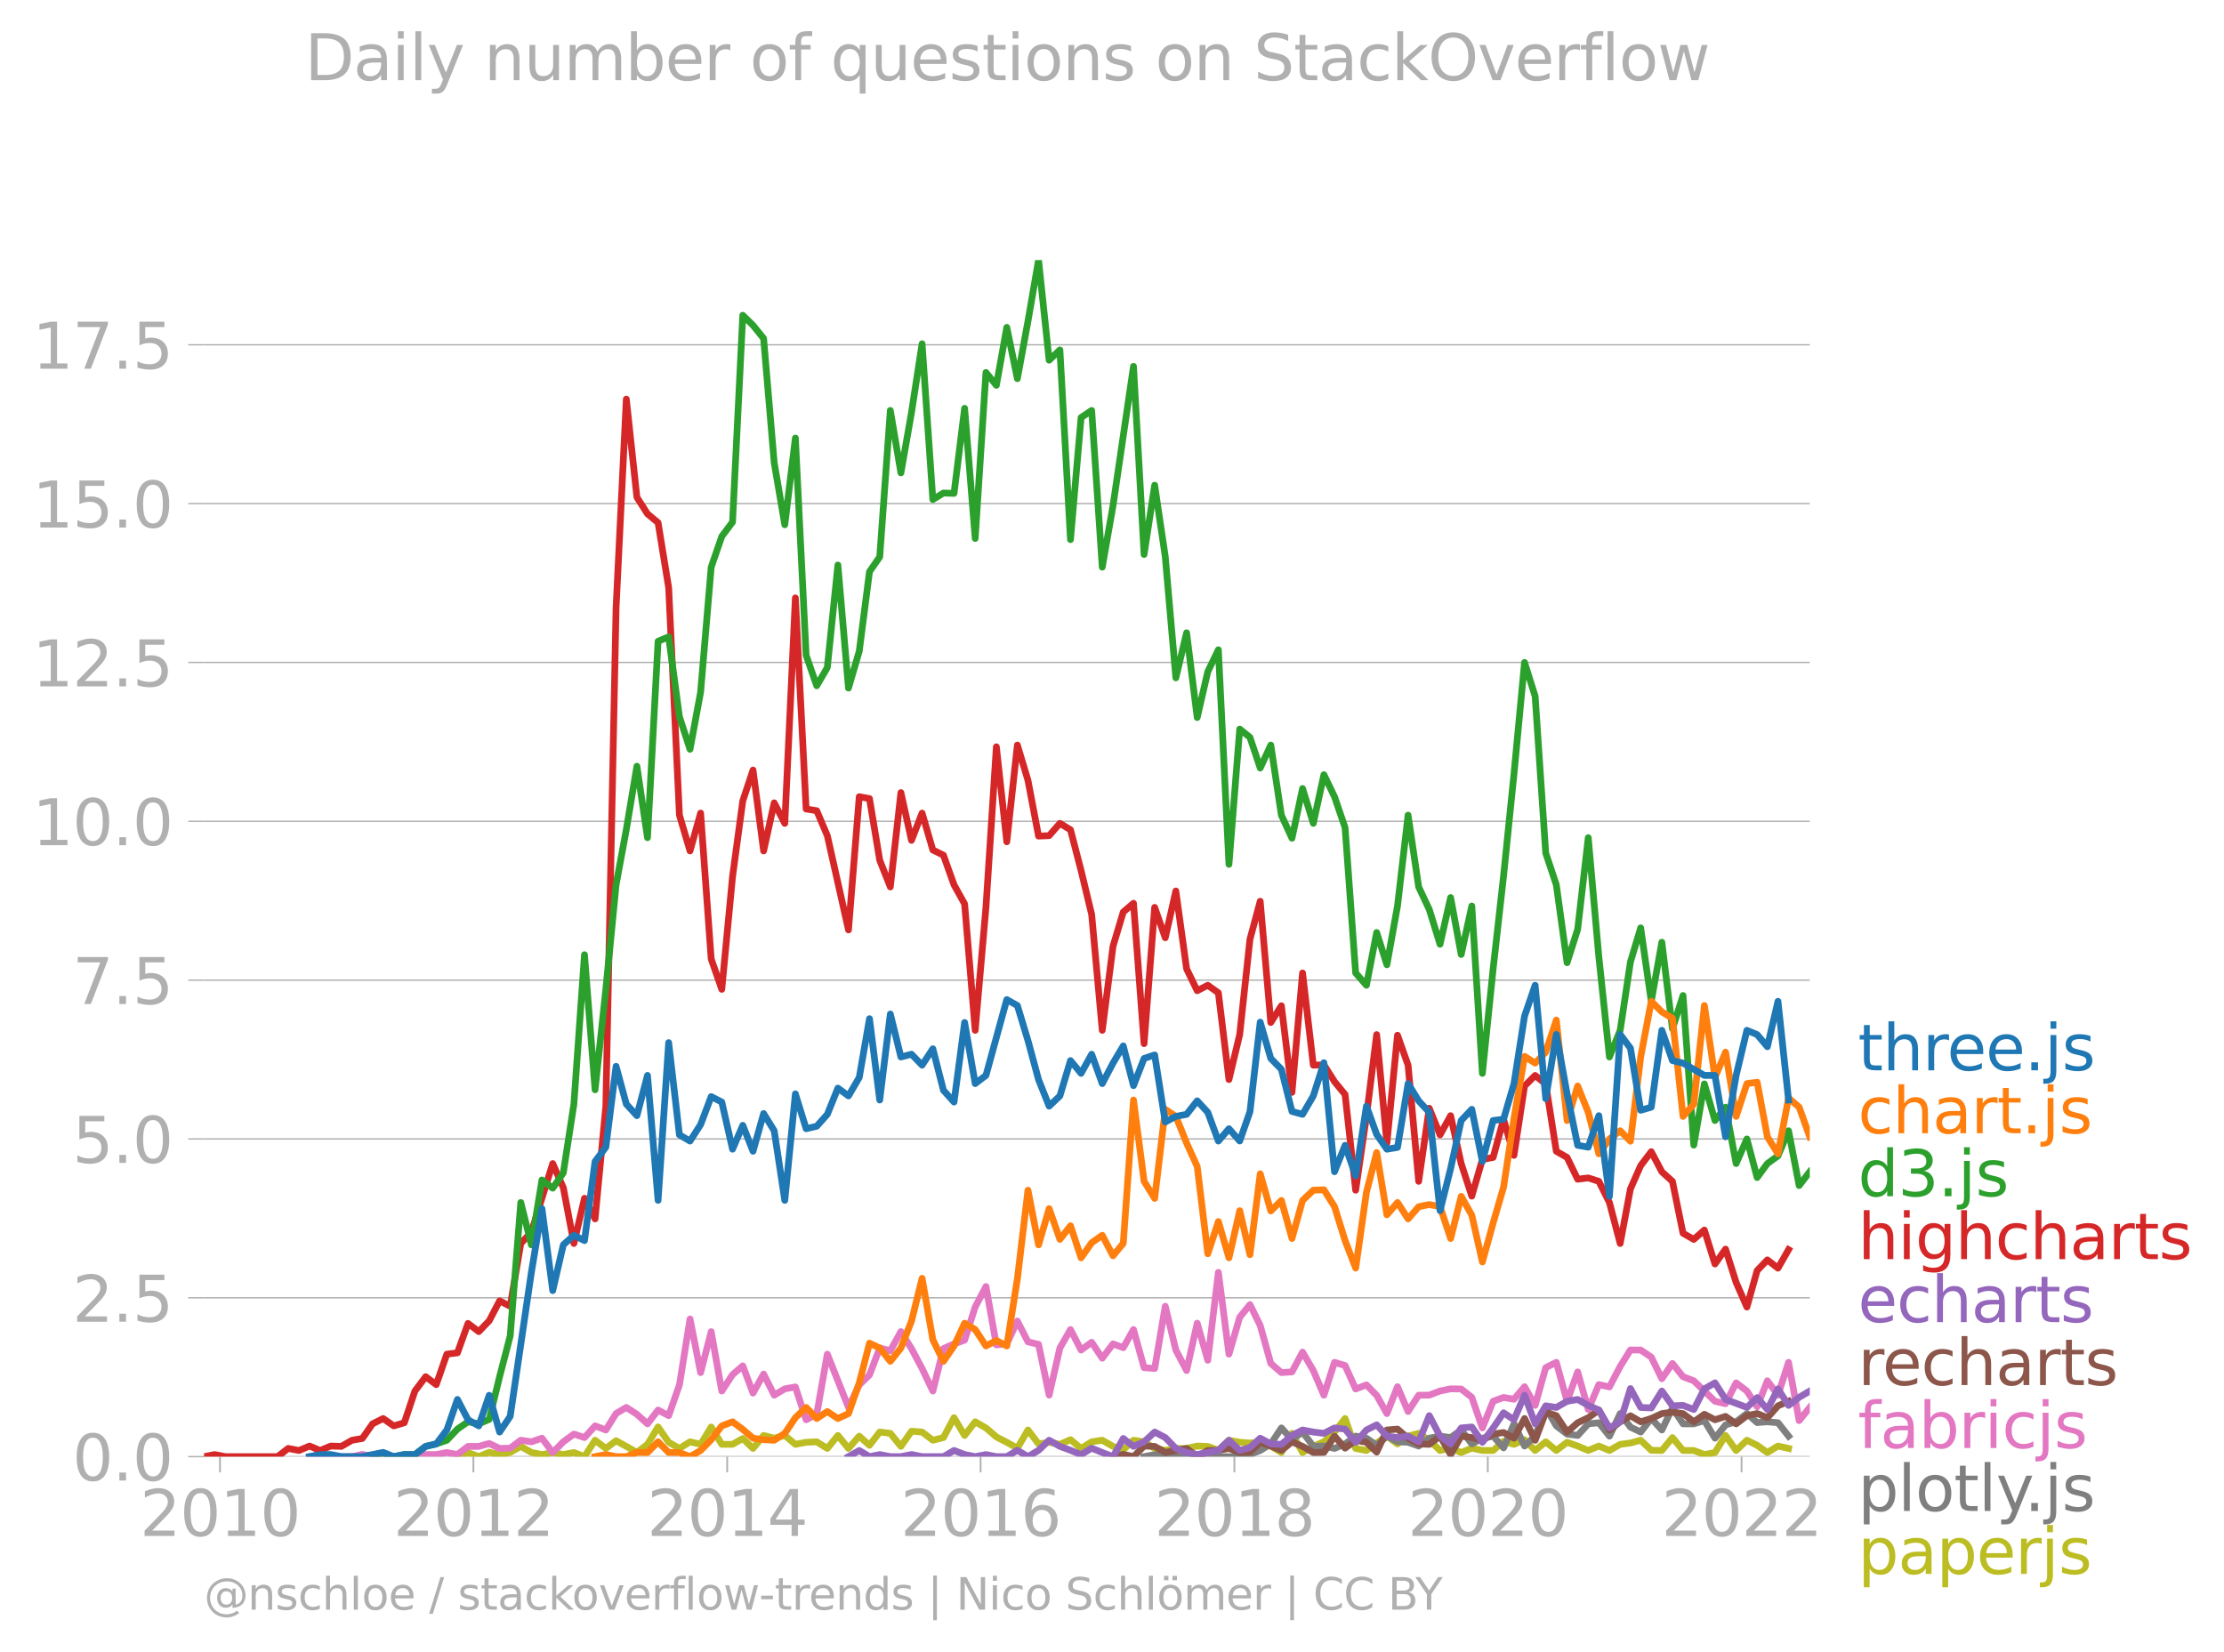 <svg xmlns:xlink="http://www.w3.org/1999/xlink" width="659.486" height="489.969" viewBox="0 0 494.614 367.477" xmlns="http://www.w3.org/2000/svg"><defs><style>*{stroke-linejoin:round;stroke-linecap:butt}</style></defs><g id="figure_1"><path d="M0 367.477h494.614V0H0v367.477z" style="fill:none" id="patch_1"/><g id="axes_1"><path d="M45.372 323.95h357.12V57.838H45.372V323.95z" style="fill:none" id="patch_2"/><g id="matplotlib.axis_1"><g id="xtick_1"><g id="line2d_1"><defs><path id="m7f55505cea" d="M0 0v3.5" style="stroke:#b0b0b0;stroke-width:.4"/></defs><use xlink:href="#m7f55505cea" x="48.923" y="323.95" style="fill:#b0b0b0;stroke:#b0b0b0;stroke-width:.4"/></g><g style="fill:#b0b0b0" transform="matrix(.14 0 0 -.14 31.108 341.588)" id="text_1"><defs><path id="DejaVuSans-32" d="M1228 531h2203V0H469v531q359 372 979 998 621 627 780 809 303 340 423 576 121 236 121 464 0 372-261 606-261 235-680 235-297 0-627-103-329-103-704-313v638q381 153 712 231 332 78 607 78 725 0 1156-363 431-362 431-968 0-288-108-546-107-257-392-607-78-91-497-524-418-433-1181-1211z" transform="scale(.016)"/><path id="DejaVuSans-30" d="M2034 4250q-487 0-733-480-245-479-245-1442 0-959 245-1439 246-480 733-480 491 0 736 480 246 480 246 1439 0 963-246 1442-245 480-736 480zm0 500q785 0 1199-621 414-620 414-1801 0-1178-414-1799Q2819-91 2034-91q-784 0-1198 620-414 621-414 1799 0 1181 414 1801 414 621 1198 621z" transform="scale(.016)"/><path id="DejaVuSans-31" d="M794 531h1031v3560L703 3866v575l1116 225h631V531h1031V0H794v531z" transform="scale(.016)"/></defs><use xlink:href="#DejaVuSans-32"/><use xlink:href="#DejaVuSans-30" x="63.623"/><use xlink:href="#DejaVuSans-31" x="127.246"/><use xlink:href="#DejaVuSans-30" x="190.869"/></g></g><g id="xtick_2"><use xlink:href="#m7f55505cea" x="105.284" y="323.95" style="fill:#b0b0b0;stroke:#b0b0b0;stroke-width:.4" id="line2d_2"/><g style="fill:#b0b0b0" transform="matrix(.14 0 0 -.14 87.47 341.588)" id="text_2"><use xlink:href="#DejaVuSans-32"/><use xlink:href="#DejaVuSans-30" x="63.623"/><use xlink:href="#DejaVuSans-31" x="127.246"/><use xlink:href="#DejaVuSans-32" x="190.869"/></g></g><g id="xtick_3"><use xlink:href="#m7f55505cea" x="161.723" y="323.95" style="fill:#b0b0b0;stroke:#b0b0b0;stroke-width:.4" id="line2d_3"/><g style="fill:#b0b0b0" transform="matrix(.14 0 0 -.14 143.908 341.588)" id="text_3"><defs><path id="DejaVuSans-34" d="M2419 4116 825 1625h1594v2491zm-166 550h794V1625h666v-525h-666V0h-628v1100H313v609l1940 2957z" transform="scale(.016)"/></defs><use xlink:href="#DejaVuSans-32"/><use xlink:href="#DejaVuSans-30" x="63.623"/><use xlink:href="#DejaVuSans-31" x="127.246"/><use xlink:href="#DejaVuSans-34" x="190.869"/></g></g><g id="xtick_4"><use xlink:href="#m7f55505cea" x="218.083" y="323.95" style="fill:#b0b0b0;stroke:#b0b0b0;stroke-width:.4" id="line2d_4"/><g style="fill:#b0b0b0" transform="matrix(.14 0 0 -.14 200.268 341.588)" id="text_4"><defs><path id="DejaVuSans-36" d="M2113 2584q-425 0-674-291-248-290-248-796 0-503 248-796 249-292 674-292t673 292q248 293 248 796 0 506-248 796-248 291-673 291zm1253 1979v-575q-238 112-480 171-242 60-480 60-625 0-955-422-329-422-376-1275 184 272 462 417 279 145 613 145 703 0 1111-427 408-426 408-1160 0-719-425-1154Q2819-91 2113-91q-810 0-1238 620-428 621-428 1799 0 1106 525 1764t1409 658q238 0 480-47t505-140z" transform="scale(.016)"/></defs><use xlink:href="#DejaVuSans-32"/><use xlink:href="#DejaVuSans-30" x="63.623"/><use xlink:href="#DejaVuSans-31" x="127.246"/><use xlink:href="#DejaVuSans-36" x="190.869"/></g></g><g id="xtick_5"><use xlink:href="#m7f55505cea" x="274.522" y="323.95" style="fill:#b0b0b0;stroke:#b0b0b0;stroke-width:.4" id="line2d_5"/><g style="fill:#b0b0b0" transform="matrix(.14 0 0 -.14 256.707 341.588)" id="text_5"><defs><path id="DejaVuSans-38" d="M2034 2216q-450 0-708-241-257-241-257-662 0-422 257-663 258-241 708-241t709 242q260 243 260 662 0 421-258 662-257 241-711 241zm-631 268q-406 100-633 378-226 279-226 679 0 559 398 884 399 325 1092 325 697 0 1094-325t397-884q0-400-227-679-226-278-629-378 456-106 710-416 255-309 255-755 0-679-414-1042Q2806-91 2034-91q-771 0-1186 362-414 363-414 1042 0 446 256 755 257 310 713 416zm-231 997q0-362 226-565 227-203 636-203 407 0 636 203 230 203 230 565 0 363-230 566-229 203-636 203-409 0-636-203-226-203-226-566z" transform="scale(.016)"/></defs><use xlink:href="#DejaVuSans-32"/><use xlink:href="#DejaVuSans-30" x="63.623"/><use xlink:href="#DejaVuSans-31" x="127.246"/><use xlink:href="#DejaVuSans-38" x="190.869"/></g></g><g id="xtick_6"><use xlink:href="#m7f55505cea" x="330.883" y="323.95" style="fill:#b0b0b0;stroke:#b0b0b0;stroke-width:.4" id="line2d_6"/><g style="fill:#b0b0b0" transform="matrix(.14 0 0 -.14 313.068 341.588)" id="text_6"><use xlink:href="#DejaVuSans-32"/><use xlink:href="#DejaVuSans-30" x="63.623"/><use xlink:href="#DejaVuSans-32" x="127.246"/><use xlink:href="#DejaVuSans-30" x="190.869"/></g></g><g id="xtick_7"><use xlink:href="#m7f55505cea" x="387.321" y="323.95" style="fill:#b0b0b0;stroke:#b0b0b0;stroke-width:.4" id="line2d_7"/><g style="fill:#b0b0b0" transform="matrix(.14 0 0 -.14 369.506 341.588)" id="text_7"><use xlink:href="#DejaVuSans-32"/><use xlink:href="#DejaVuSans-30" x="63.623"/><use xlink:href="#DejaVuSans-32" x="127.246"/><use xlink:href="#DejaVuSans-32" x="190.869"/></g></g></g><g id="matplotlib.axis_2"><g id="ytick_1"><path d="M45.372 323.95h357.12" clip-path="url(#pf8e2d1ab46)" style="fill:none;stroke:#b0b0b0;stroke-width:.3;stroke-linecap:square" id="line2d_8"/><g id="line2d_9"><defs><path id="m726a7e931f" d="M0 0h-3.5" style="stroke:#b0b0b0;stroke-width:.3"/></defs><use xlink:href="#m726a7e931f" x="45.372" y="323.95" style="fill:#b0b0b0;stroke:#b0b0b0;stroke-width:.3"/></g><g style="fill:#b0b0b0" transform="matrix(.14 0 0 -.14 16.108 329.269)" id="text_8"><defs><path id="DejaVuSans-2e" d="M684 794h660V0H684v794z" transform="scale(.016)"/></defs><use xlink:href="#DejaVuSans-30"/><use xlink:href="#DejaVuSans-2e" x="63.623"/><use xlink:href="#DejaVuSans-30" x="95.41"/></g></g><g id="ytick_2"><path d="M45.372 288.625h357.12" clip-path="url(#pf8e2d1ab46)" style="fill:none;stroke:#b0b0b0;stroke-width:.3;stroke-linecap:square" id="line2d_10"/><use xlink:href="#m726a7e931f" x="45.372" y="288.625" style="fill:#b0b0b0;stroke:#b0b0b0;stroke-width:.3" id="line2d_11"/><g style="fill:#b0b0b0" transform="matrix(.14 0 0 -.14 16.108 293.944)" id="text_9"><defs><path id="DejaVuSans-35" d="M691 4666h2478v-532H1269V2991q137 47 274 70 138 23 276 23 781 0 1237-428 457-428 457-1159 0-753-469-1171Q2575-91 1722-91q-294 0-599 50Q819 9 494 109v635q281-153 581-228t634-75q541 0 856 284 316 284 316 772 0 487-316 771-315 285-856 285-253 0-505-56-251-56-513-175v2344z" transform="scale(.016)"/></defs><use xlink:href="#DejaVuSans-32"/><use xlink:href="#DejaVuSans-2e" x="63.623"/><use xlink:href="#DejaVuSans-35" x="95.41"/></g></g><g id="ytick_3"><path d="M45.372 253.3h357.12" clip-path="url(#pf8e2d1ab46)" style="fill:none;stroke:#b0b0b0;stroke-width:.3;stroke-linecap:square" id="line2d_12"/><use xlink:href="#m726a7e931f" x="45.372" y="253.301" style="fill:#b0b0b0;stroke:#b0b0b0;stroke-width:.3" id="line2d_13"/><g style="fill:#b0b0b0" transform="matrix(.14 0 0 -.14 16.108 258.62)" id="text_10"><use xlink:href="#DejaVuSans-35"/><use xlink:href="#DejaVuSans-2e" x="63.623"/><use xlink:href="#DejaVuSans-30" x="95.41"/></g></g><g id="ytick_4"><path d="M45.372 217.976h357.12" clip-path="url(#pf8e2d1ab46)" style="fill:none;stroke:#b0b0b0;stroke-width:.3;stroke-linecap:square" id="line2d_14"/><use xlink:href="#m726a7e931f" x="45.372" y="217.976" style="fill:#b0b0b0;stroke:#b0b0b0;stroke-width:.3" id="line2d_15"/><g style="fill:#b0b0b0" transform="matrix(.14 0 0 -.14 16.108 223.295)" id="text_11"><defs><path id="DejaVuSans-37" d="M525 4666h3000v-269L1831 0h-659l1594 4134H525v532z" transform="scale(.016)"/></defs><use xlink:href="#DejaVuSans-37"/><use xlink:href="#DejaVuSans-2e" x="63.623"/><use xlink:href="#DejaVuSans-35" x="95.41"/></g></g><g id="ytick_5"><path d="M45.372 182.651h357.12" clip-path="url(#pf8e2d1ab46)" style="fill:none;stroke:#b0b0b0;stroke-width:.3;stroke-linecap:square" id="line2d_16"/><use xlink:href="#m726a7e931f" x="45.372" y="182.651" style="fill:#b0b0b0;stroke:#b0b0b0;stroke-width:.3" id="line2d_17"/><g style="fill:#b0b0b0" transform="matrix(.14 0 0 -.14 7.2 187.97)" id="text_12"><use xlink:href="#DejaVuSans-31"/><use xlink:href="#DejaVuSans-30" x="63.623"/><use xlink:href="#DejaVuSans-2e" x="127.246"/><use xlink:href="#DejaVuSans-30" x="159.033"/></g></g><g id="ytick_6"><path d="M45.372 147.327h357.12" clip-path="url(#pf8e2d1ab46)" style="fill:none;stroke:#b0b0b0;stroke-width:.3;stroke-linecap:square" id="line2d_18"/><use xlink:href="#m726a7e931f" x="45.372" y="147.327" style="fill:#b0b0b0;stroke:#b0b0b0;stroke-width:.3" id="line2d_19"/><g style="fill:#b0b0b0" transform="matrix(.14 0 0 -.14 7.2 152.646)" id="text_13"><use xlink:href="#DejaVuSans-31"/><use xlink:href="#DejaVuSans-32" x="63.623"/><use xlink:href="#DejaVuSans-2e" x="127.246"/><use xlink:href="#DejaVuSans-35" x="159.033"/></g></g><g id="ytick_7"><path d="M45.372 112.002h357.12" clip-path="url(#pf8e2d1ab46)" style="fill:none;stroke:#b0b0b0;stroke-width:.3;stroke-linecap:square" id="line2d_20"/><use xlink:href="#m726a7e931f" x="45.372" y="112.002" style="fill:#b0b0b0;stroke:#b0b0b0;stroke-width:.3" id="line2d_21"/><g style="fill:#b0b0b0" transform="matrix(.14 0 0 -.14 7.2 117.321)" id="text_14"><use xlink:href="#DejaVuSans-31"/><use xlink:href="#DejaVuSans-35" x="63.623"/><use xlink:href="#DejaVuSans-2e" x="127.246"/><use xlink:href="#DejaVuSans-30" x="159.033"/></g></g><g id="ytick_8"><path d="M45.372 76.678h357.12" clip-path="url(#pf8e2d1ab46)" style="fill:none;stroke:#b0b0b0;stroke-width:.3;stroke-linecap:square" id="line2d_22"/><use xlink:href="#m726a7e931f" x="45.372" y="76.678" style="fill:#b0b0b0;stroke:#b0b0b0;stroke-width:.3" id="line2d_23"/><g style="fill:#b0b0b0" transform="matrix(.14 0 0 -.14 7.2 81.997)" id="text_15"><use xlink:href="#DejaVuSans-31"/><use xlink:href="#DejaVuSans-37" x="63.623"/><use xlink:href="#DejaVuSans-2e" x="127.246"/><use xlink:href="#DejaVuSans-35" x="159.033"/></g></g></g><path d="m101.733 323.95 2.355-.912 2.393.912 2.316-.975 2.316.519 2.355-.486 2.355-1.337 2.355 1.337 2.355.486 2.393-.456 2.355.44 2.355-.44 2.355.912 2.354-3.647 2.394 1.824 2.277-1.71 2.278 1.254 2.355 1.337 2.355-1.793 2.354-3.86 2.355 3.404 2.394 1.368 2.354-1.474 2.355.562 2.355-3.86 2.355 3.86h2.393l2.278-1.302 2.277 2.214 2.355-2.887 2.355.608 2.355-.608 2.355 1.975 2.393-.456 2.355-.106 2.355 1.474 2.354-2.887 2.355 2.887 2.394-2.735 2.277 2.035 2.278-2.947 2.355.289 2.355 2.902 2.354-3.373 2.355.182 2.394 1.823 2.354-.592 2.355-4.421 2.355 3.95 2.355-3.039 2.393 1.368 2.316 1.996 2.317 1.194 2.354 1.307 2.355-4.042 2.355 3.1 2.355-.365 2.393.456 2.355-1.033 2.355 1.945 2.355-1.474 2.354-.35 2.394 1.368 2.277.765 2.278-2.133 2.355.35 2.355 1.474 2.354.41 2.355-.41h2.394l2.354-.532 2.355.076 2.355.866 2.355-2.234 2.393.456 2.278.163 2.278-.163 2.354.836 2.355 1.443 2.355-4.27 2.355 4.27 2.393-1.367 2.355-1.018 2.355-2.173 2.355-3.008 2.354 6.655 2.394.455 2.277-1.66 2.278-1.53 2.355 1.732 2.355-1.732 2.354-.623 2.355 1.534 2.394 2.28 2.354-.517 2.355.972 2.355-.972 2.355.516h2.393l2.316-2.043 2.317.676 2.354-1.033 2.355 2.4 2.355-1.93 2.355 1.93 2.393-1.823 2.355.836 2.355.987 2.355-.987 2.355.987 2.393-1.367 2.278-.293 2.277-.619 2.355 2.234 2.355.045 2.355-2.871 2.354 2.871h2.394l2.355.897 2.354-.44 2.355-3.8 2.355 3.343 2.393-2.279 2.278 1.124 2.278 1.611 2.354-1.443 2.355.532" clip-path="url(#pf8e2d1ab46)" style="fill:none;stroke:#bcbd22;stroke-width:1.5;stroke-linecap:square" id="line2d_24"/><path d="m254.448 323.95 2.355-.456 2.354.456h16.561l2.278-.505 2.278-.863 2.354-1.458 2.355-3.555 2.355 2.613 2.355-1.702 2.393 3.19 2.355-.075 2.355.532 2.355-1.003 2.354-1.732 2.394.456 2.277 1.579 2.278-2.035 2.355 1.26 2.355.107 2.354.836 2.355-1.747 2.394-.456 2.354.319 2.355-1.687 2.355 3.1 2.355-1.276 2.393-.456 2.316 2.609 2.317-5.344 2.354 4.938 2.355-2.203 2.355-6.275 2.355 3.996 2.393 1.823 2.355.304 2.355-2.583 2.355-.243 2.355 2.978 2.393-5.014 2.278 3.012 2.277 1.09 2.355-3.008 2.355 2.552 2.355-4.907 2.354 3.54h2.394l2.355-.714 2.354 3.905 2.355-2.963 2.355-.684 2.393-1.823 2.278 2.002 2.278-.179 2.354.213 2.355 2.978" clip-path="url(#pf8e2d1ab46)" style="fill:none;stroke:#7f7f7f;stroke-width:1.5;stroke-linecap:square" id="line2d_25"/><path d="m68.843 323.95 2.355-.456 2.354.456h4.749l2.277-.505 2.278.505h7.064l2.355-.456 4.748-.015 2.355-.44 2.355.44 2.355-1.808h2.393l2.316-.645 2.316 1.1 2.355-.06 2.355-1.763 2.355.35 2.355-.805 2.393 3.19 2.355-2.385 2.355-1.717 2.355.775 2.354-2.598 2.394.911 2.277-3.662 2.278-1.351 2.355 1.519 2.355 2.127 2.354-3.07 2.355 1.247 2.394-6.837 2.354-14.662 2.355 11.927 2.355-9.1 2.355 13.202 2.393-3.646 2.278-1.954 2.277 6.056 2.355-4.239 2.355 4.695 2.355-1.398 2.355-.425 2.393 7.292 2.355-1.215 2.355-13.37 4.71 11.85 2.393-5.013 2.277-2.214 2.278-5.99 2.355.607 2.355-4.254 2.354 3.783 2.355 4.421 2.394 5.014 2.354-9.435 2.355-1.048 2.355-.836 2.355-7.369 2.393-4.558 2.316 12.983 2.317-.22 2.354-5.075 2.355 4.619 2.355.562 2.355 11.289 2.393-10.484 2.355-4.102 2.355 4.558 2.355-1.732 2.354 3.555 2.394-3.19 2.277.846 2.278-4.037 2.355 8.478 2.355.182 2.354-13.84 2.355 9.738 2.394 4.558 2.354-10.529 2.355 8.25 2.355-19.554 2.355 18.187 2.393-8.205 2.278-2.816 2.278 4.64 2.354 8.447 2.355 2.036 2.355-.152 2.355-4.406 2.393 4.102 2.355 5.485 2.355-7.308 2.355.714 2.354 5.211 2.394-.911 2.277 2.328 2.278 4.053 2.355-5.971 2.355 5.515 2.354-3.631 2.355-.015 2.394-.912 2.354-.486 2.355.03 2.355 1.854 2.355 6.807 2.393-5.926 2.316-.849 2.317.393 2.354-2.78 2.355 4.148 2.355-8.387 2.355-1.185 2.393 8.66 2.355-6.533 2.355 8.356 2.355-5.53 2.355.517 2.393-4.558 2.278-3.663 2.277.016 2.355 1.565 2.355 4.816 2.355-3.403 2.354 2.948 2.394.911 4.71 4.558 2.354.532 2.355-4.634 2.393 1.823 2.278 3.484 2.278-5.763 2.354 3.206 2.355-7.308 2.355 12.96 2.355-2.932h0" clip-path="url(#pf8e2d1ab46)" style="fill:none;stroke:#e377c2;stroke-width:1.5;stroke-linecap:square" id="line2d_26"/><g style="fill:#1f77b4" transform="matrix(.14 0 0 -.14 413.205 238.033)" id="text_16"><defs><path id="DejaVuSans-74" d="M1172 4494v-994h1184v-447H1172V1153q0-428 117-550t477-122h590V0h-590q-666 0-919 248-253 249-253 905v1900H172v447h422v994h578z" transform="scale(.016)"/><path id="DejaVuSans-68" d="M3513 2113V0h-575v2094q0 497-194 743-194 247-581 247-466 0-735-297-269-296-269-809V0H581v4863h578V2956q207 316 486 472 280 156 646 156 603 0 912-373 310-373 310-1098z" transform="scale(.016)"/><path id="DejaVuSans-72" d="M2631 2963q-97 56-211 82-114 27-251 27-488 0-749-317t-261-911V0H581v3500h578v-544q182 319 472 473 291 155 707 155 59 0 131-8 72-7 159-23l3-590z" transform="scale(.016)"/><path id="DejaVuSans-65" d="M3597 1894v-281H953q38-594 358-905t892-311q331 0 642 81t618 244V178Q3153 47 2828-22t-659-69q-838 0-1327 487-489 488-489 1320 0 859 464 1363 464 505 1252 505 706 0 1117-455 411-454 411-1235zm-575 169q-6 471-264 752-258 282-683 282-481 0-770-272t-333-766l2050 4z" transform="scale(.016)"/><path id="DejaVuSans-6a" d="M603 3500h575V-63q0-668-255-968-254-300-820-300h-219v487H38q328 0 446 152Q603-541 603-63v3563zm0 1363h575v-729H603v729z" transform="scale(.016)"/><path id="DejaVuSans-73" d="M2834 3397v-544q-243 125-506 187-262 63-544 63-428 0-642-131t-214-394q0-200 153-314t616-217l197-44q612-131 870-370t258-667q0-488-386-773Q2250-91 1575-91q-281 0-586 55T347 128v594q319-166 628-249 309-82 613-82 406 0 624 139 219 139 219 392 0 234-158 359-157 125-692 241l-200 47q-534 112-772 345-237 233-237 639 0 494 350 762 350 269 994 269 318 0 599-47 282-46 519-140z" transform="scale(.016)"/></defs><use xlink:href="#DejaVuSans-74"/><use xlink:href="#DejaVuSans-68" x="39.209"/><use xlink:href="#DejaVuSans-72" x="102.588"/><use xlink:href="#DejaVuSans-65" x="141.451"/><use xlink:href="#DejaVuSans-65" x="202.975"/><use xlink:href="#DejaVuSans-2e" x="264.498"/><use xlink:href="#DejaVuSans-6a" x="296.285"/><use xlink:href="#DejaVuSans-73" x="324.068"/></g><g style="fill:#ff7f0e" transform="matrix(.14 0 0 -.14 413.205 252.033)" id="text_17"><defs><path id="DejaVuSans-63" d="M3122 3366v-538q-244 135-489 202t-495 67q-560 0-870-355-309-354-309-995t309-996q310-354 870-354 250 0 495 67t489 202V134Q2881 22 2623-34q-257-57-548-57-791 0-1257 497-465 497-465 1341 0 856 470 1346 471 491 1290 491 265 0 518-55 253-54 491-163z" transform="scale(.016)"/><path id="DejaVuSans-61" d="M2194 1759q-697 0-966-159t-269-544q0-306 202-486 202-179 548-179 479 0 768 339t289 901v128h-572zm1147 238V0h-575v531q-197-318-491-470T1556-91q-537 0-855 302-317 302-317 808 0 590 395 890 396 300 1180 300h807v57q0 397-261 614t-733 217q-300 0-585-72-284-72-546-216v532q315 122 612 182 297 61 578 61 760 0 1135-394 375-393 375-1193z" transform="scale(.016)"/></defs><use xlink:href="#DejaVuSans-63"/><use xlink:href="#DejaVuSans-68" x="54.98"/><use xlink:href="#DejaVuSans-61" x="118.359"/><use xlink:href="#DejaVuSans-72" x="179.639"/><use xlink:href="#DejaVuSans-74" x="220.752"/><use xlink:href="#DejaVuSans-2e" x="259.961"/><use xlink:href="#DejaVuSans-6a" x="291.748"/><use xlink:href="#DejaVuSans-73" x="319.531"/></g><g style="fill:#2ca02c" transform="matrix(.14 0 0 -.14 413.205 266.033)" id="text_18"><defs><path id="DejaVuSans-64" d="M2906 2969v1894h575V0h-575v525q-181-312-458-464-276-152-664-152-634 0-1033 506-398 507-398 1332t398 1331q399 506 1033 506 388 0 664-152 277-151 458-463zM947 1747q0-634 261-995t717-361q456 0 718 361 263 361 263 995t-263 995q-262 361-718 361t-717-361q-261-361-261-995z" transform="scale(.016)"/><path id="DejaVuSans-33" d="M2597 2516q453-97 707-404 255-306 255-756 0-690-475-1069Q2609-91 1734-91q-293 0-604 58T488 141v609q262-153 574-231 313-78 654-78 593 0 904 234t311 681q0 413-289 645-289 233-804 233h-544v519h569q465 0 712 186t247 536q0 359-255 551-254 193-729 193-260 0-557-57-297-56-653-174v562q360 100 674 150t592 50q719 0 1137-327 419-326 419-882 0-388-222-655t-631-370z" transform="scale(.016)"/></defs><use xlink:href="#DejaVuSans-64"/><use xlink:href="#DejaVuSans-33" x="63.477"/><use xlink:href="#DejaVuSans-2e" x="127.1"/><use xlink:href="#DejaVuSans-6a" x="158.887"/><use xlink:href="#DejaVuSans-73" x="186.67"/></g><g style="fill:#d62728" transform="matrix(.14 0 0 -.14 413.205 280.033)" id="text_19"><defs><path id="DejaVuSans-69" d="M603 3500h575V0H603v3500zm0 1363h575v-729H603v729z" transform="scale(.016)"/><path id="DejaVuSans-67" d="M2906 1791q0 625-258 968-257 344-723 344-462 0-720-344-258-343-258-968 0-622 258-966t720-344q466 0 723 344 258 344 258 966zm575-1357q0-893-397-1329-396-436-1215-436-303 0-572 45t-522 139v559q253-137 500-202 247-66 503-66 566 0 847 295t281 892v285q-178-310-456-463T1784 0Q1141 0 747 490 353 981 353 1791q0 812 394 1302 394 491 1037 491 388 0 666-153t456-462v531h575V434z" transform="scale(.016)"/></defs><use xlink:href="#DejaVuSans-68"/><use xlink:href="#DejaVuSans-69" x="63.379"/><use xlink:href="#DejaVuSans-67" x="91.162"/><use xlink:href="#DejaVuSans-68" x="154.639"/><use xlink:href="#DejaVuSans-63" x="218.018"/><use xlink:href="#DejaVuSans-68" x="272.998"/><use xlink:href="#DejaVuSans-61" x="336.377"/><use xlink:href="#DejaVuSans-72" x="397.656"/><use xlink:href="#DejaVuSans-74" x="438.77"/><use xlink:href="#DejaVuSans-73" x="477.979"/></g><g style="fill:#9467bd" transform="matrix(.14 0 0 -.14 413.205 294.033)" id="text_20"><use xlink:href="#DejaVuSans-65"/><use xlink:href="#DejaVuSans-63" x="61.523"/><use xlink:href="#DejaVuSans-68" x="116.504"/><use xlink:href="#DejaVuSans-61" x="179.883"/><use xlink:href="#DejaVuSans-72" x="241.162"/><use xlink:href="#DejaVuSans-74" x="282.275"/><use xlink:href="#DejaVuSans-73" x="321.484"/></g><g style="fill:#8c564b" transform="matrix(.14 0 0 -.14 413.205 308.033)" id="text_21"><use xlink:href="#DejaVuSans-72"/><use xlink:href="#DejaVuSans-65" x="38.863"/><use xlink:href="#DejaVuSans-63" x="100.387"/><use xlink:href="#DejaVuSans-68" x="155.367"/><use xlink:href="#DejaVuSans-61" x="218.746"/><use xlink:href="#DejaVuSans-72" x="280.025"/><use xlink:href="#DejaVuSans-74" x="321.139"/><use xlink:href="#DejaVuSans-73" x="360.348"/></g><g style="fill:#e377c2" transform="matrix(.14 0 0 -.14 413.205 322.033)" id="text_22"><defs><path id="DejaVuSans-66" d="M2375 4863v-479h-550q-309 0-430-125-120-125-120-450v-309h947v-447h-947V0H697v3053H147v447h550v244q0 584 272 851 272 268 862 268h544z" transform="scale(.016)"/><path id="DejaVuSans-62" d="M3116 1747q0 634-261 995t-717 361q-457 0-718-361t-261-995q0-634 261-995t718-361q456 0 717 361t261 995zM1159 2969q182 312 458 463 277 152 661 152 638 0 1036-506 399-506 399-1331T3314 415Q2916-91 2278-91q-384 0-661 152-276 152-458 464V0H581v4863h578V2969z" transform="scale(.016)"/></defs><use xlink:href="#DejaVuSans-66"/><use xlink:href="#DejaVuSans-61" x="35.205"/><use xlink:href="#DejaVuSans-62" x="96.484"/><use xlink:href="#DejaVuSans-72" x="159.961"/><use xlink:href="#DejaVuSans-69" x="201.074"/><use xlink:href="#DejaVuSans-63" x="228.857"/><use xlink:href="#DejaVuSans-6a" x="283.838"/><use xlink:href="#DejaVuSans-73" x="311.621"/></g><g style="fill:#7f7f7f" transform="matrix(.14 0 0 -.14 413.205 336.033)" id="text_23"><defs><path id="DejaVuSans-70" d="M1159 525v-1856H581v4831h578v-531q182 312 458 463 277 152 661 152 638 0 1036-506 399-506 399-1331T3314 415Q2916-91 2278-91q-384 0-661 152-276 152-458 464zm1957 1222q0 634-261 995t-717 361q-457 0-718-361t-261-995q0-634 261-995t718-361q456 0 717 361t261 995z" transform="scale(.016)"/><path id="DejaVuSans-6c" d="M603 4863h575V0H603v4863z" transform="scale(.016)"/><path id="DejaVuSans-6f" d="M1959 3097q-462 0-731-361t-269-989q0-628 267-989 268-361 733-361 460 0 728 362 269 363 269 988 0 622-269 986-268 364-728 364zm0 487q750 0 1178-488 429-487 429-1349 0-859-429-1349Q2709-91 1959-91q-753 0-1180 489-426 490-426 1349 0 862 426 1349 427 488 1180 488z" transform="scale(.016)"/><path id="DejaVuSans-79" d="M2059-325q-243-625-475-815-231-191-618-191H506v481h338q237 0 368 113 132 112 291 531l103 262L191 3500h609L1894 763l1094 2737h609L2059-325z" transform="scale(.016)"/></defs><use xlink:href="#DejaVuSans-70"/><use xlink:href="#DejaVuSans-6c" x="63.477"/><use xlink:href="#DejaVuSans-6f" x="91.26"/><use xlink:href="#DejaVuSans-74" x="152.441"/><use xlink:href="#DejaVuSans-6c" x="191.65"/><use xlink:href="#DejaVuSans-79" x="219.434"/><use xlink:href="#DejaVuSans-2e" x="264.363"/><use xlink:href="#DejaVuSans-6a" x="296.15"/><use xlink:href="#DejaVuSans-73" x="323.934"/></g><g style="fill:#bcbd22" transform="matrix(.14 0 0 -.14 413.205 350.033)" id="text_24"><use xlink:href="#DejaVuSans-70"/><use xlink:href="#DejaVuSans-61" x="63.477"/><use xlink:href="#DejaVuSans-70" x="124.756"/><use xlink:href="#DejaVuSans-65" x="188.232"/><use xlink:href="#DejaVuSans-72" x="249.756"/><use xlink:href="#DejaVuSans-6a" x="290.869"/><use xlink:href="#DejaVuSans-73" x="318.652"/></g><g style="fill:#b0b0b0" transform="matrix(.097 0 0 -.097 45.372 357.986)" id="text_25"><defs><path id="DejaVuSans-40" d="M2381 1678q0-447 222-702 222-254 610-254 384 0 604 256 221 256 221 700 0 438-225 695-225 258-607 258-378 0-602-256-223-256-223-697zm1703-934q-187-241-429-355t-564-114q-538 0-874 389t-336 1014q0 625 337 1015 338 391 873 391 322 0 565-117 244-117 428-354v409h447V722q457 69 714 417 258 349 258 902 0 334-99 628-98 294-298 544-325 409-792 626t-1017 217q-384 0-738-102-353-101-653-301-490-319-767-836-276-517-276-1120 0-497 179-932 180-434 521-765 328-325 759-495 431-171 922-171 403 0 792 136t714 389l281-347q-390-303-851-464t-936-161q-578 0-1091 205-512 205-912 595Q841 78 631 592q-209 514-209 1105 0 569 212 1084 213 516 607 907 403 396 931 607t1119 211q662 0 1229-272 568-271 952-771 234-307 357-666 124-359 124-744 0-822-497-1297T4084 263v481z" transform="scale(.016)"/><path id="DejaVuSans-6e" d="M3513 2113V0h-575v2094q0 497-194 743-194 247-581 247-466 0-735-297-269-296-269-809V0H581v3500h578v-544q207 316 486 472 280 156 646 156 603 0 912-373 310-373 310-1098z" transform="scale(.016)"/><path id="DejaVuSans-2f" d="M1625 4666h531L531-594H0l1625 5260z" transform="scale(.016)"/><path id="DejaVuSans-6b" d="M581 4863h578V1991l1716 1509h734L1753 1863 3688 0h-750L1159 1709V0H581v4863z" transform="scale(.016)"/><path id="DejaVuSans-76" d="M191 3500h609L1894 563l1094 2937h609L2284 0h-781L191 3500z" transform="scale(.016)"/><path id="DejaVuSans-77" d="M269 3500h575l719-2731 715 2731h678l719-2731 716 2731h575L4050 0h-678l-753 2869L1863 0h-679L269 3500z" transform="scale(.016)"/><path id="DejaVuSans-2d" d="M313 2009h1684v-512H313v512z" transform="scale(.016)"/><path id="DejaVuSans-7c" d="M1344 4891v-6400H813v6400h531z" transform="scale(.016)"/><path id="DejaVuSans-4e" d="M628 4666h850L3547 763v3903h612V0h-850L1241 3903V0H628v4666z" transform="scale(.016)"/><path id="DejaVuSans-53" d="M3425 4513v-616q-359 172-678 256-319 85-616 85-515 0-795-200t-280-569q0-310 186-468 186-157 705-254l381-78q706-135 1042-474t336-907q0-679-455-1029Q2797-91 1919-91q-331 0-705 75-373 75-773 222v650q384-215 753-325 369-109 725-109 540 0 834 212 294 213 294 607 0 343-211 537t-692 291l-385 75q-706 140-1022 440-315 300-315 835 0 619 436 975t1201 356q329 0 669-60 341-59 697-177z" transform="scale(.016)"/><path id="DejaVuSans-f6" d="M1959 3097q-462 0-731-361t-269-989q0-628 267-989 268-361 733-361 460 0 728 362 269 363 269 988 0 622-269 986-268 364-728 364zm0 487q750 0 1178-488 429-487 429-1349 0-859-429-1349Q2709-91 1959-91q-753 0-1180 489-426 490-426 1349 0 862 426 1349 427 488 1180 488zm295 1266h634v-631h-634v631zm-1222 0h634v-631h-634v631z" transform="scale(.016)"/><path id="DejaVuSans-6d" d="M3328 2828q216 388 516 572t706 184q547 0 844-383 297-382 297-1088V0h-578v2094q0 503-179 746-178 244-543 244-447 0-707-297-259-296-259-809V0h-578v2094q0 506-178 748t-550 242q-441 0-701-298-259-298-259-808V0H581v3500h578v-544q197 322 472 475t653 153q382 0 649-194 267-193 395-562z" transform="scale(.016)"/><path id="DejaVuSans-43" d="M4122 4306v-665q-319 297-680 443-361 147-767 147-800 0-1225-489t-425-1414q0-922 425-1411t1225-489q406 0 767 147t680 444V359q-331-225-702-338-370-112-782-112-1060 0-1670 648-609 649-609 1771 0 1125 609 1773 610 649 1670 649 418 0 788-111 371-111 696-333z" transform="scale(.016)"/><path id="DejaVuSans-42" d="M1259 2228V519h1013q509 0 754 211 246 211 246 645 0 438-246 645-245 208-754 208H1259zm0 1919V2741h935q462 0 688 173 227 174 227 530 0 353-227 528-226 175-688 175h-935zm-631 519h1613q722 0 1112-300 391-300 391-853 0-429-200-682t-588-315q466-100 724-418 258-317 258-792 0-625-425-966Q3088 0 2303 0H628v4666z" transform="scale(.016)"/><path id="DejaVuSans-59" d="M-13 4666h679l1293-1919 1285 1919h678L2272 2222V0h-634v2222L-13 4666z" transform="scale(.016)"/></defs><use xlink:href="#DejaVuSans-40"/><use xlink:href="#DejaVuSans-6e" x="100"/><use xlink:href="#DejaVuSans-73" x="163.379"/><use xlink:href="#DejaVuSans-63" x="215.479"/><use xlink:href="#DejaVuSans-68" x="270.459"/><use xlink:href="#DejaVuSans-6c" x="333.838"/><use xlink:href="#DejaVuSans-6f" x="361.621"/><use xlink:href="#DejaVuSans-65" x="422.803"/><use xlink:href="#DejaVuSans-20" x="484.326"/><use xlink:href="#DejaVuSans-2f" x="516.113"/><use xlink:href="#DejaVuSans-20" x="549.805"/><use xlink:href="#DejaVuSans-73" x="581.592"/><use xlink:href="#DejaVuSans-74" x="633.691"/><use xlink:href="#DejaVuSans-61" x="672.9"/><use xlink:href="#DejaVuSans-63" x="734.18"/><use xlink:href="#DejaVuSans-6b" x="789.16"/><use xlink:href="#DejaVuSans-6f" x="843.445"/><use xlink:href="#DejaVuSans-76" x="904.627"/><use xlink:href="#DejaVuSans-65" x="963.807"/><use xlink:href="#DejaVuSans-72" x="1025.33"/><use xlink:href="#DejaVuSans-66" x="1066.443"/><use xlink:href="#DejaVuSans-6c" x="1101.648"/><use xlink:href="#DejaVuSans-6f" x="1129.432"/><use xlink:href="#DejaVuSans-77" x="1190.613"/><use xlink:href="#DejaVuSans-2d" x="1272.4"/><use xlink:href="#DejaVuSans-74" x="1308.484"/><use xlink:href="#DejaVuSans-72" x="1347.693"/><use xlink:href="#DejaVuSans-65" x="1386.557"/><use xlink:href="#DejaVuSans-6e" x="1448.08"/><use xlink:href="#DejaVuSans-64" x="1511.459"/><use xlink:href="#DejaVuSans-73" x="1574.936"/><use xlink:href="#DejaVuSans-20" x="1627.035"/><use xlink:href="#DejaVuSans-7c" x="1658.822"/><use xlink:href="#DejaVuSans-20" x="1692.514"/><use xlink:href="#DejaVuSans-4e" x="1724.301"/><use xlink:href="#DejaVuSans-69" x="1799.105"/><use xlink:href="#DejaVuSans-63" x="1826.889"/><use xlink:href="#DejaVuSans-6f" x="1881.869"/><use xlink:href="#DejaVuSans-20" x="1943.051"/><use xlink:href="#DejaVuSans-53" x="1974.838"/><use xlink:href="#DejaVuSans-63" x="2038.314"/><use xlink:href="#DejaVuSans-68" x="2093.295"/><use xlink:href="#DejaVuSans-6c" x="2156.674"/><use xlink:href="#DejaVuSans-f6" x="2184.457"/><use xlink:href="#DejaVuSans-6d" x="2245.639"/><use xlink:href="#DejaVuSans-65" x="2343.051"/><use xlink:href="#DejaVuSans-72" x="2404.574"/><use xlink:href="#DejaVuSans-20" x="2445.688"/><use xlink:href="#DejaVuSans-7c" x="2477.475"/><use xlink:href="#DejaVuSans-20" x="2511.166"/><use xlink:href="#DejaVuSans-43" x="2542.953"/><use xlink:href="#DejaVuSans-43" x="2612.777"/><use xlink:href="#DejaVuSans-20" x="2682.602"/><use xlink:href="#DejaVuSans-42" x="2714.389"/><use xlink:href="#DejaVuSans-59" x="2777.492"/></g><g style="fill:#b0b0b0" transform="matrix(.14 0 0 -.14 67.786 17.838)" id="text_26"><defs><path id="DejaVuSans-44" d="M1259 4147V519h763q966 0 1414 437 448 438 448 1382 0 937-448 1373t-1414 436h-763zm-631 519h1297q1356 0 1990-564 635-564 635-1764 0-1207-638-1773Q3275 0 1925 0H628v4666z" transform="scale(.016)"/><path id="DejaVuSans-75" d="M544 1381v2119h575V1403q0-497 193-746 194-248 582-248 465 0 735 297 271 297 271 810v1984h575V0h-575v538q-209-319-486-474-276-155-642-155-603 0-916 375-312 375-312 1097zm1447 2203z" transform="scale(.016)"/><path id="DejaVuSans-71" d="M947 1747q0-634 261-995t717-361q456 0 718 361 263 361 263 995t-263 995q-262 361-718 361t-717-361q-261-361-261-995zM2906 525q-181-312-458-464-276-152-664-152-634 0-1033 506-398 507-398 1332t398 1331q399 506 1033 506 388 0 664-152 277-151 458-463v531h575v-4831h-575V525z" transform="scale(.016)"/><path id="DejaVuSans-4f" d="M2522 4238q-688 0-1093-513-404-512-404-1397 0-881 404-1394 405-512 1093-512 687 0 1089 512 402 513 402 1394 0 885-402 1397-402 513-1089 513zm0 512q981 0 1568-658 588-658 588-1764 0-1103-588-1761Q3503-91 2522-91q-984 0-1574 656-589 657-589 1763t589 1764q590 658 1574 658z" transform="scale(.016)"/></defs><use xlink:href="#DejaVuSans-44"/><use xlink:href="#DejaVuSans-61" x="77.002"/><use xlink:href="#DejaVuSans-69" x="138.281"/><use xlink:href="#DejaVuSans-6c" x="166.064"/><use xlink:href="#DejaVuSans-79" x="193.848"/><use xlink:href="#DejaVuSans-20" x="253.027"/><use xlink:href="#DejaVuSans-6e" x="284.814"/><use xlink:href="#DejaVuSans-75" x="348.193"/><use xlink:href="#DejaVuSans-6d" x="411.572"/><use xlink:href="#DejaVuSans-62" x="508.984"/><use xlink:href="#DejaVuSans-65" x="572.461"/><use xlink:href="#DejaVuSans-72" x="633.984"/><use xlink:href="#DejaVuSans-20" x="675.098"/><use xlink:href="#DejaVuSans-6f" x="706.885"/><use xlink:href="#DejaVuSans-66" x="768.066"/><use xlink:href="#DejaVuSans-20" x="803.271"/><use xlink:href="#DejaVuSans-71" x="835.059"/><use xlink:href="#DejaVuSans-75" x="898.535"/><use xlink:href="#DejaVuSans-65" x="961.914"/><use xlink:href="#DejaVuSans-73" x="1023.438"/><use xlink:href="#DejaVuSans-74" x="1075.537"/><use xlink:href="#DejaVuSans-69" x="1114.746"/><use xlink:href="#DejaVuSans-6f" x="1142.529"/><use xlink:href="#DejaVuSans-6e" x="1203.711"/><use xlink:href="#DejaVuSans-73" x="1267.09"/><use xlink:href="#DejaVuSans-20" x="1319.189"/><use xlink:href="#DejaVuSans-6f" x="1350.977"/><use xlink:href="#DejaVuSans-6e" x="1412.158"/><use xlink:href="#DejaVuSans-20" x="1475.537"/><use xlink:href="#DejaVuSans-53" x="1507.324"/><use xlink:href="#DejaVuSans-74" x="1570.801"/><use xlink:href="#DejaVuSans-61" x="1610.01"/><use xlink:href="#DejaVuSans-63" x="1671.289"/><use xlink:href="#DejaVuSans-6b" x="1726.27"/><use xlink:href="#DejaVuSans-4f" x="1784.18"/><use xlink:href="#DejaVuSans-76" x="1862.891"/><use xlink:href="#DejaVuSans-65" x="1922.07"/><use xlink:href="#DejaVuSans-72" x="1983.594"/><use xlink:href="#DejaVuSans-66" x="2024.707"/><use xlink:href="#DejaVuSans-6c" x="2059.912"/><use xlink:href="#DejaVuSans-6f" x="2087.695"/><use xlink:href="#DejaVuSans-77" x="2148.877"/></g><path d="m247.538 323.95 2.277-.505 2.278.505 2.355-2.355 2.355.076 2.354 1.337 2.355-.426 2.394-.455 2.354 1.823 2.355-1.368 2.355-.045 2.355-.41 2.393.911 2.278-.097 2.278-2.182 2.354.836 2.355.987 2.355-1.93 2.355 1.019 2.393 1.367 2.355-.03 2.355-3.616 2.355 2.674 2.354-1.763 2.394.456 2.277 2.182 2.278-4.917 2.355-.197 2.355 2.02 2.354 1.277 2.355.091 2.394-1.823 2.354 4.087 2.355-4.087 2.355.319 2.355.592 2.393-1.367 2.316-.346 2.317 1.258 2.354-4.376 2.355 4.831 2.355-6.244 2.355.775 2.393 3.646 2.355-2.066 2.355-1.124 2.355-1.702 2.355 4.436 2.393-1.823 2.278-1.335 2.277 1.335 2.355-.73 2.355-1.093 2.355-.32 2.354.32 2.394 1.823 2.355-1.671 2.354 1.215 2.355-.744 2.355 1.656 2.393-1.823 2.278-.472 2.278.928 2.354-2.644 2.355-1.003" clip-path="url(#pf8e2d1ab46)" style="fill:none;stroke:#8c564b;stroke-width:1.5;stroke-linecap:square" id="line2d_27"/><path d="m188.706 323.95 2.394-1.368 2.277 1.368 2.278-.456 2.355.456h2.355l2.354-.471 2.355.47h4.748l2.355-1.367 2.355.897 2.355.47 2.393-.455 2.316.456h2.317l2.354-1.413 2.355 1.413 2.355-1.413 2.355-2.234 2.393 1.368 2.355.866 2.355.957 2.355-1.428 2.354.972 2.394.912 2.277-4.037 2.278 1.758 2.355-1.018 2.355-2.173 2.354 1.23 2.355 2.417 2.394.911 2.354.44 2.355-.44 2.355-.501 2.355-2.234 2.393 2.28 2.278-.652 2.278-2.083 2.354 1.276 2.355.091 2.355-1.975 2.355-1.216 2.393.456 2.355.289 2.355-1.2 2.355.258 2.354 2.932 2.394-2.735 2.277-1.14 2.278 2.508 2.355.319 2.355-.32 2.354 1.262 2.355-5.82 2.394 4.559 2.354 1.732 2.355-3.555 2.355-.213 2.355 3.403 2.393-3.19 2.316-3.364 2.317 1.54 2.354-5.454 2.355 6.366 2.355-4.011 2.355.365 2.393-1.368 2.355-.41 2.355 1.322 2.355 1.033 2.355 3.98 2.393-1.367 2.278-7.39 2.277 4.2 2.355.106 2.355-3.753 2.355 3.282 2.354-.091 2.394.911 2.355-4.588 2.354-1.337 2.355 3.692 2.355.866 2.393.912 2.278-2.182 2.278 2.637 2.354-4.588 2.355 3.677 2.355-1.793 2.355-1.398" clip-path="url(#pf8e2d1ab46)" style="fill:none;stroke:#9467bd;stroke-width:1.5;stroke-linecap:square" id="line2d_28"/><path d="m45.372 323.95 2.355-.456 2.393.456h11.62l2.355-1.823 2.393.455 2.355-.987 2.355.987 2.354-.987 2.355.076 2.394-1.368 2.277-.39 2.278-3.256 2.355-1.185 2.354 1.64 2.355-.698 2.355-7.05 2.393-3.19 2.355 1.762 2.355-6.776 2.355-.289 2.355-6.548 2.393 1.823 2.316-2.405 2.316-4.432 2.355 1.2 2.355-13.963 2.355-2.522 4.748-15.254 2.355 5.363 2.355 12.413 2.355-10.058 2.354 4.589 2.394-25.07 2.277-110.791 2.278-46.46 2.355 21.833 2.355 3.692 2.354 1.96 2.355 14.45 2.394 50.593 2.354 7.961 2.355-8.417 2.355 32.438 2.355 6.761 2.393-25.069 2.278-16.848 2.277-6.854 2.355 17.99 2.355-10.697 2.355 4.573 2.355-50.153 2.393 46.948 2.355.38 2.355 5.545 4.71 20.967 2.393-29.627 2.277.423 2.278 13.707 2.355 5.94 2.355-20.982 2.354 10.62 2.355-6.062 2.394 8.205 2.354 1.154 2.355 6.594 2.355 4.24 2.355 28.122 2.393-27.348 2.316-35.71 2.317 21.124 2.354-21.513 2.355 7.84 2.355 12.412 2.355-.106 2.393-2.735 2.355 1.428 2.355 9.056 2.355 9.784 2.354 25.768 2.394-18.688 2.277-7.618 2.278-1.954 2.355 31.223 2.355-30.31 2.354 6.76 2.355-10.407 2.394 17.32 2.354 4.862 2.355-1.215 2.355 1.686 2.355 19.28 2.393-10.027 2.278-21.162 2.278-8.465 2.354 26.968 2.355-3.722 2.355 19.265 2.355-26.558 2.393 20.51 2.355-.075 2.355 3.722 2.355 2.872 2.354 21.286 2.394-16.41 2.277-18.199 2.278 24.125 2.355-23.99 2.355 6.67 2.354 25.829 2.355-16.257 2.394 5.925 2.354-4.27 2.355 10.651 2.355 7.247 2.355-8.158 2.393-.456 2.316-8.488 2.317 8.032 2.354-15.421 2.355-2.355 2.355 1.884 2.355 14.98 2.393 1.368 2.355 4.847 2.355-.29 2.355.76 2.355 4.71 2.393 9.116 2.278-12.143 2.277-5.177 2.355-3.1 2.355 4.467 2.355 2.128 2.354 11.546 2.394 1.368 2.355-2.082 2.354 7.551 2.355-3.312 2.355 7.415 2.393 5.47 2.278-8.107 2.278-2.377 2.354 1.838 2.355-4.117h0" clip-path="url(#pf8e2d1ab46)" style="fill:none;stroke:#d62728;stroke-width:1.5;stroke-linecap:square" id="line2d_29"/><path d="m82.856 323.95 2.355-.471 2.354.47 2.355-.47 2.355.015 2.393-1.823 2.355-.547 2.355-.82 2.355-2.477 2.355-1.626 2.393.456 2.316-.99 2.316-9.493 2.355-9.07 2.355-29.674 2.355 9.42 2.355-14.433 2.393 1.823 2.355-3.403 2.355-15.285 2.355-33.228 2.354 30.037 2.394-22.334 2.277-23.246 2.278-12.306 2.355-14.07 2.355 15.893 2.354-43.681 2.355-.988 2.394 17.777 2.354 7.232 2.355-12.702 2.355-27.804 2.355-6.837 2.393-3.19 2.278-45.988 2.277 2.23 2.355 2.918 2.355 27.621 2.355 13.826 2.355-19.295 2.393 48.314 2.355 6.777 2.355-4.042 2.354-22.805 2.355 27.363 2.394-8.204 2.277-17.679 2.278-3.288 2.355-32.575 2.355 13.887 2.354-13.416 2.355-15.3 2.394 34.642 2.354-1.444 2.355.076 2.355-18.916 2.355 28.944 2.393-36.92 2.316 2.86 2.317-12.888 2.354 11.41 2.355-12.777 2.355-13.598 2.355 22.258 2.393-2.279 2.355 42.192 2.355-27.15 2.355-1.58 2.354 34.853 2.394-13.674 4.555-30.994 2.355 41.842 2.355-15.406 2.354 15.877 2.355 26.968 2.394-10.027 2.354 18.855 2.355-10.195 2.355-4.877 2.355 47.722 2.393-30.083 2.278 1.84 2.278 6.82 2.354-5.104 2.355 15.588 2.355 5.135 2.355-11.06 2.393 7.748 2.355-10.817 2.355 4.892 2.355 6.882 2.354 32.317 2.394 2.735 2.277-11.737 2.278 7.178 2.355-13.066 2.355-20.207 2.354 15.968 2.355 4.999 2.394 7.748 2.354-10.392 2.355 12.671 2.355-10.787 2.355 37.224 2.393-23.246 2.316-20.637 2.317-22.664 2.354-24.841 2.355 7.52 2.355 34.87 2.355 7.064 2.393 17.32 2.355-7.429 2.355-20.374 2.355 26.497 2.355 22.274 2.393-5.926 2.278-15.204 2.277-7.586 2.355 16.333 2.355-13.142 2.355 19.265 2.354-7.414 2.394 33.273 2.355-13.613 2.354 8.143 2.355-2.962 2.355 12.534 2.393-5.47 2.278 8.58 2.278-3.11 2.354-1.701 2.355-5.592 2.355 12.185 2.355-3.069h0" clip-path="url(#pf8e2d1ab46)" style="fill:none;stroke:#2ca02c;stroke-width:1.5;stroke-linecap:square" id="line2d_30"/><path d="m132.345 323.95 2.394-.456 2.277.456h2.278l2.355-.942 2.355.03 2.354-2.385 2.355 2.385h2.394l2.354.912 2.355-1.368 2.355-2.4 2.355-3.07 2.393-.91 2.278 1.692 2.277 1.954 2.355.334 2.355.121 2.355-1.534 2.355-3.48 2.393-2.278 2.355 2.46 2.355-1.549 2.354 1.55 2.355-1.094 2.394-6.837 2.277-8.823 2.278 1.074 2.355 2.963 2.355-2.963 2.354-5.986 2.355-9.51 2.394 13.673 2.354 4.786 2.355-3.418 2.355-5.06 2.355 1.413 2.393 3.647 2.316-1.21 2.317 1.21 2.354-14.95 2.355-19.691 2.355 12.154 2.355-8.052 2.393 6.837 2.355-3.024 2.355 7.126 2.355-3.358 2.354-1.656 2.394 4.558 2.277-2.767 2.278-31.874 2.355 18.08 2.355 3.799 2.354-19.812 2.355 1.58 2.394 5.925 2.354 5.212 2.355 19.401 2.355-7.156 2.355 8.068 2.393-10.483 2.278 9.783 2.278-17.988 2.354 8.265 2.355-2.34 2.355 8.463 2.355-8.462 2.393-2.28 2.355-.09 2.355 3.737 2.355 7.566 2.354 6.108 2.394-16.865 2.277-8.823 2.278 13.837 2.355-2.735 2.355 3.647 2.354-2.705 2.355-.486 2.394.456 2.354 7.095 2.355-9.374 2.355 4.193 2.355 10.393 2.393-8.66 2.316-7.97 2.317-15.276 2.354-13.811 2.355 1.504 2.355-2.446 2.355-7.126 2.393 22.334 2.355-7.672 2.355 5.85 2.355 9.222 2.355-3.297 2.393-1.824 2.278 2.328 2.277-18.736 2.355-12.383 2.355 2.355 2.355 1.413 2.354 21.833 2.394-2.735 2.355-21.924 2.354 15.999 2.355-5.637 2.355 14.297 2.393-7.293 2.278-.31 2.278 12.16 2.354 3.754 2.355-12.413 2.355 2.05 2.355 6.61" clip-path="url(#pf8e2d1ab46)" style="fill:none;stroke:#ff7f0e;stroke-width:1.5;stroke-linecap:square" id="line2d_31"/><path d="m68.843 323.95 2.355-.456 2.354-.015 2.355.47h4.671l4.633-.941 2.354.942 2.355-.471 2.355.015 2.393-1.823 2.355-.547 2.355-3.1 2.355-6.791 2.355 4.512 2.393 1.368 2.316-6.806 2.316 8.173 2.355-3.48 4.71-32.027 2.355-14.175 2.393 18.232 2.355-10.18 2.355-2.127 2.355 1.185 2.354-17.594 2.394-3.19 2.277-17.972 2.278 8.4 2.355 2.568 2.355-8.95 2.354 27.79 2.355-35.082 2.394 20.511 2.354 1.383 2.355-3.662 2.355-6.23 2.355 1.216 2.393 10.484 2.278-5.307 2.277 5.762 2.355-8.386 2.355 3.828 2.355 15.482 2.355-23.686 2.393 7.749 2.355-.547 2.355-2.644 2.354-5.834 2.355 1.732 2.394-4.102 2.277-13.072 2.278 18.085 2.355-19.128 2.355 9.557 2.354-.608 2.355 2.43 2.394-3.646 2.354 9.223 2.355 2.628 2.355-17.7 2.355 13.598 2.393-1.823 4.633-16.865 2.354 1.322 2.355 7.794 2.355 8.69 2.355 5.896 2.393-2.28 2.355-7.854 2.355 2.841 2.355-4.254 2.354 6.533 2.394-4.558 2.277-3.826 2.278 8.84 2.355-6.047 2.355-.79 2.354 14.92 2.355-1.246 2.394-.456 2.354-3.008 2.355 2.552 2.355 6.397 2.355-2.75 2.393 2.734 2.278-6.511 2.278-19.925 2.354 8.083 2.355 2.4 2.355 9.375 2.355.653 2.393-4.102 2.355-7.384 2.355 24.248 2.355-5.88 2.354 6.792 2.394-15.497 2.277 6.283 2.278 3.289 2.355-.395 2.355-14.191 2.354 3.829 2.355 2.552 2.394 21.879 2.354-9.36 2.355-10.696 2.355-2.491 2.355 11.607 2.393-9.116 2.316-.283 2.317-7.921 2.354-15.011 2.355-6.867 2.355 25.236 2.355-14.297 2.393 13.218 2.355 11.44 2.355.41 2.355-7.003 2.355 17.943 2.393-36.008 2.278 3.06 2.277 13.804 2.355-.683 2.355-17.093 2.355 6.73 2.354.563 4.749 2.735h2.354l2.355 13.659 2.355-13.66 2.393-10.027 2.278.944 2.278 2.703 2.354-10.104 2.355 21.954h0" clip-path="url(#pf8e2d1ab46)" style="fill:none;stroke:#1f77b4;stroke-width:1.5;stroke-linecap:square" id="line2d_32"/></g></g><defs><clipPath id="pf8e2d1ab46"><path d="M45.372 57.838h357.12V323.95H45.372z"/></clipPath></defs></svg>